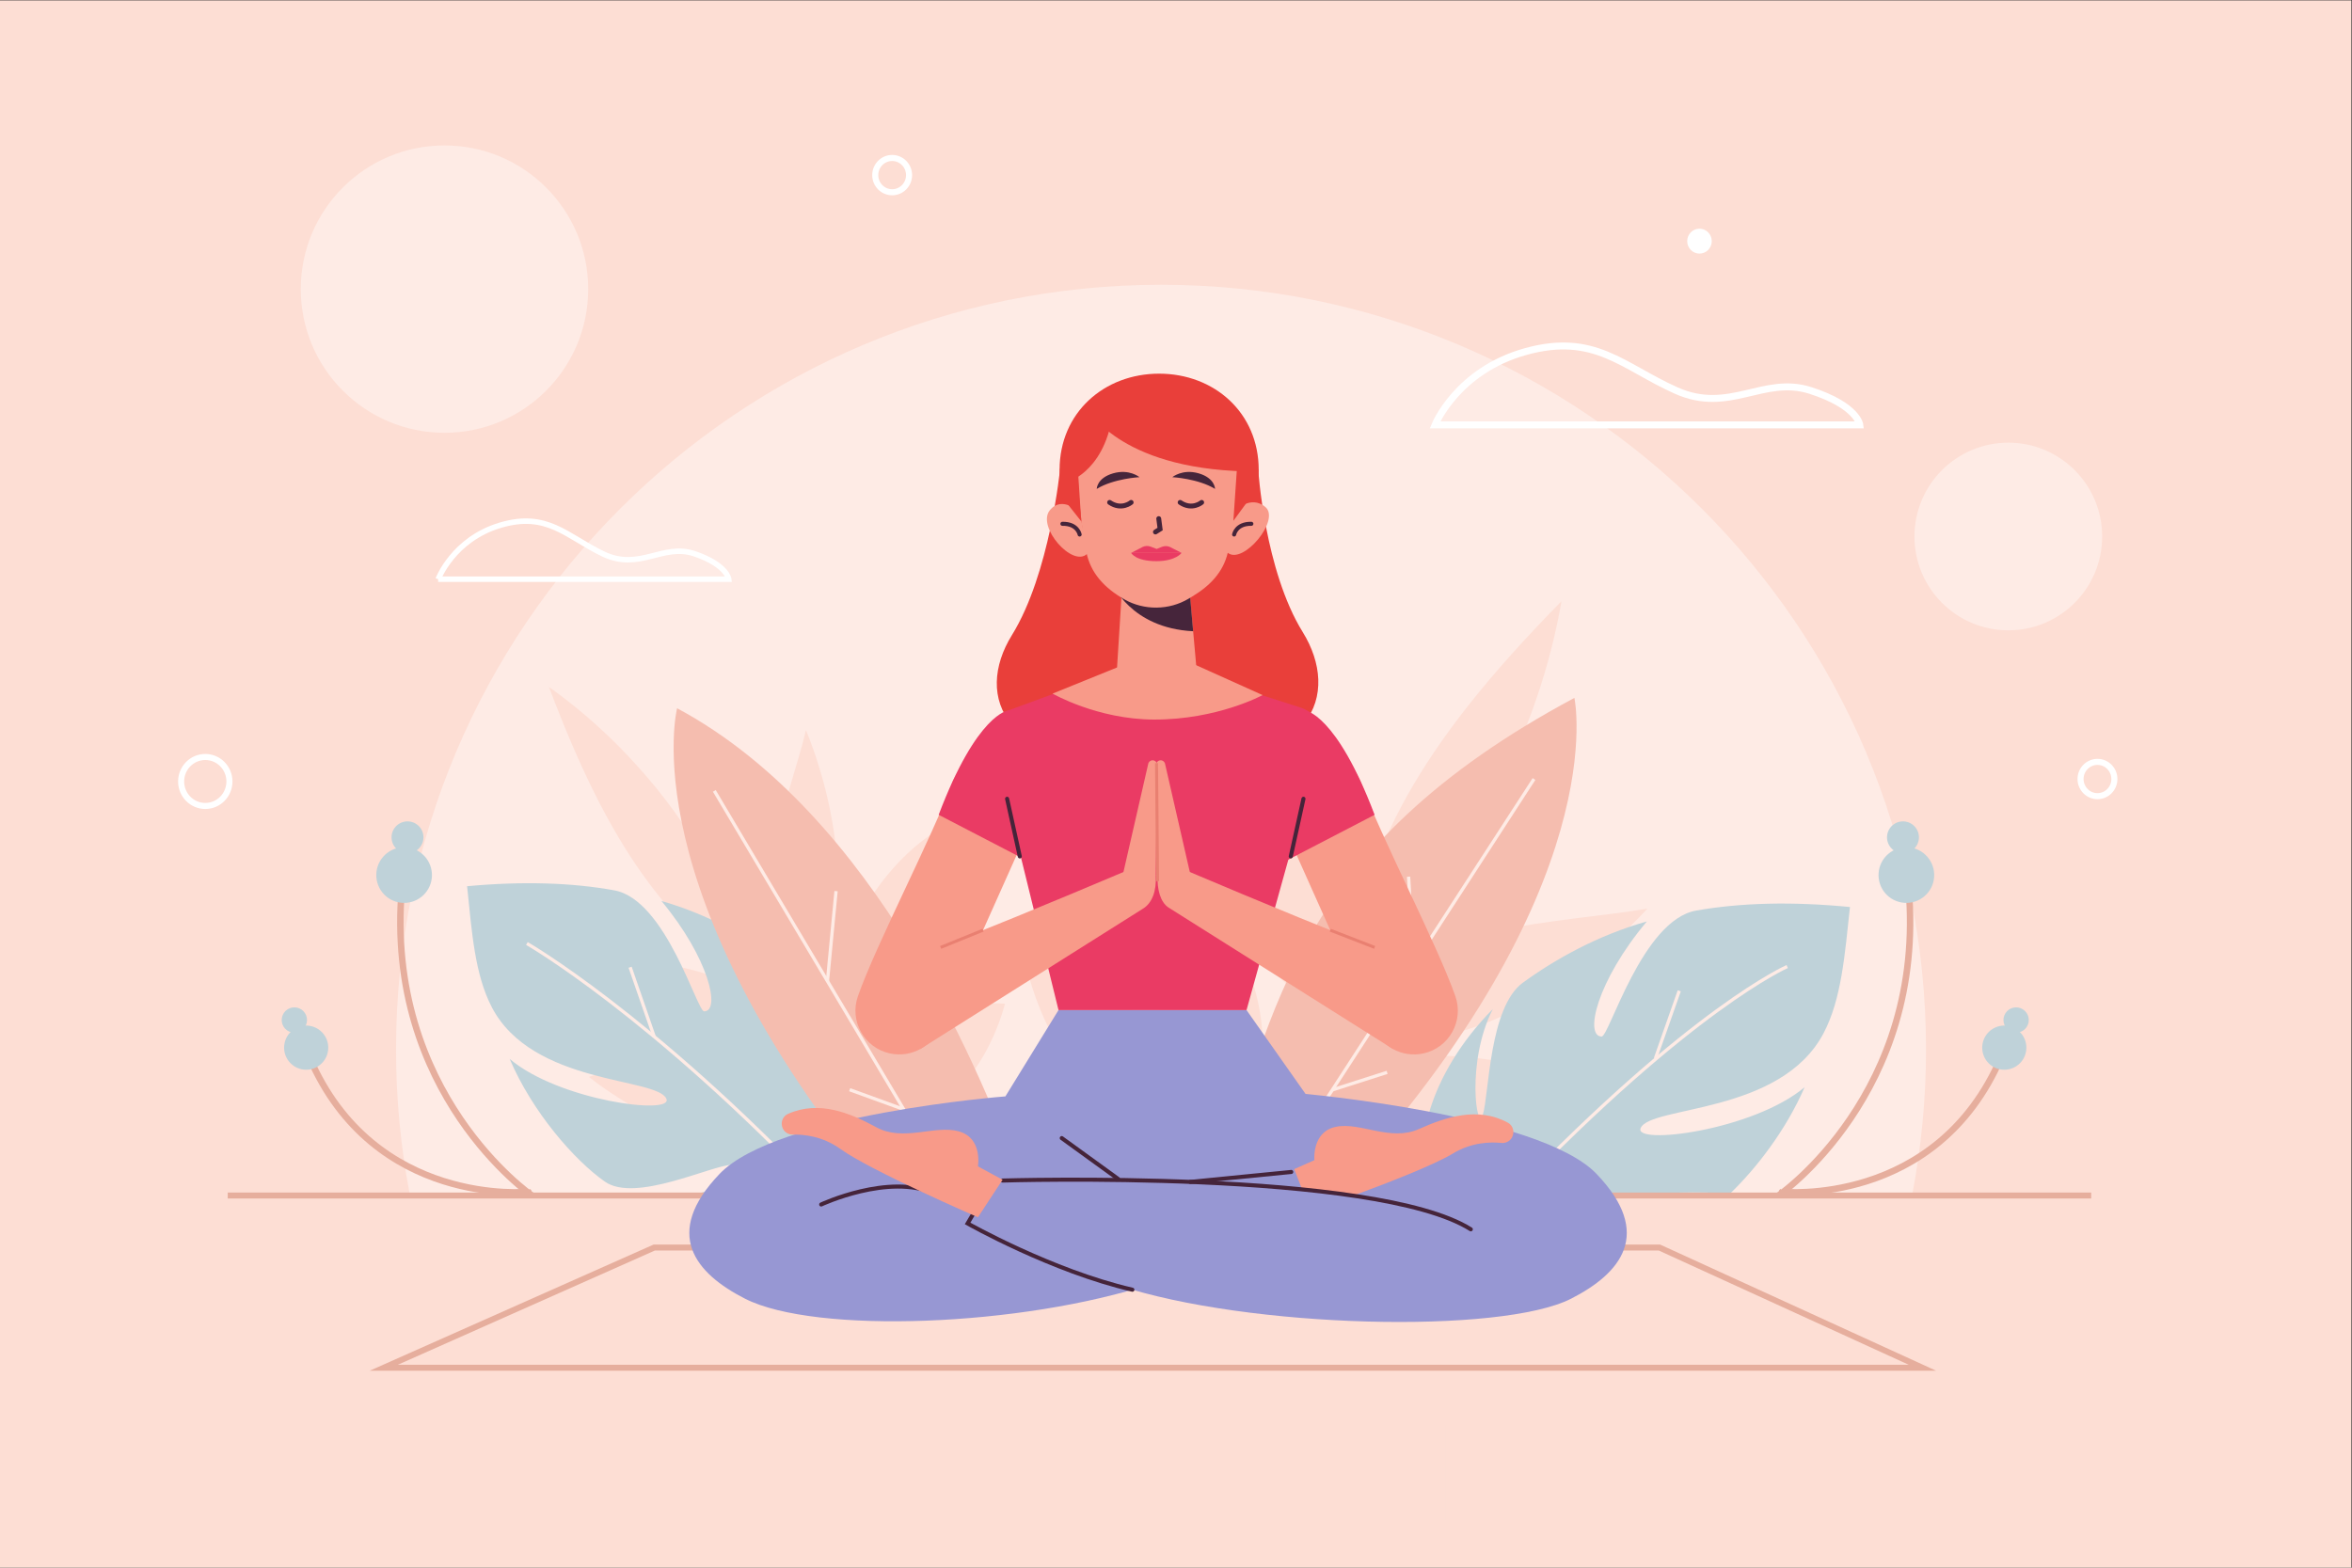 <svg width="1000" height="666.667" xmlns="http://www.w3.org/2000/svg">
 <rect width="100%" height="100%" fill="#333333" stroke="none"/>

 <g>
  <title>background</title>
  <rect height="402" width="582" y="-1" x="-1" fill="none" id="canvas_background"/>
 </g>
 <g>
  <title>Layer 1</title>
  <g transform="matrix(1.333, 0, 0, -1.333, 0, 666.667)" id="g10">
   <g transform="scale(0.1)" id="g12">
    <path d="m7500,0l-7500,0l0,5000l7500,0l0,-5000" fill-rule="nonzero" fill="#fdded4" id="path14"/>
    <path d="m6143.15,1652.8c0,1347.57 -1092.41,2439.99 -2439.98,2439.99c-1347.57,0 -2439.99,-1092.42 -2439.99,-2439.99c0,-157.96 15.19,-312.36 43.87,-461.96l4792.24,0c28.68,149.6 43.86,304 43.86,461.96" fill-rule="nonzero" fill="#feebe5" id="path16"/>
    <path d="m1876.11,4078.93c0,-253.15 -205.22,-458.37 -458.37,-458.37c-253.16,0 -458.377,205.22 -458.377,458.37c0,253.15 205.217,458.37 458.377,458.37c253.15,0 458.37,-205.22 458.37,-458.37" fill-rule="nonzero" fill="#feebe5" id="path18"/>
    <path d="m6704.99,3289.72c0,-165.32 -134.01,-299.33 -299.33,-299.33c-165.32,0 -299.33,134.01 -299.33,299.33c0,165.31 134.01,299.33 299.33,299.33c165.32,0 299.33,-134.02 299.33,-299.33" fill-rule="nonzero" fill="#feebe5" id="path20"/>
    <path d="m4577.14,3645.82l1354.94,0c0,0 -6.54,60.87 -157.09,109.57c-150.55,48.7 -258.55,-76.09 -428.74,0c-170.19,76.09 -260.45,185.26 -479.73,124.39c-219.27,-60.87 -289.38,-233.96 -289.38,-233.96z" stroke-width="22.156" stroke-miterlimit="10" stroke="#ffffff" fill="none" id="path22"/>
    <path d="m1397.52,3153.51l926.91,0c0,0 -4.47,44.77 -107.47,80.6c-102.99,35.82 -176.87,-55.98 -293.29,0c-116.43,55.97 -178.18,136.28 -328.18,91.5c-150.01,-44.78 -197.97,-172.1 -197.97,-172.1z" stroke-width="17.477" stroke-miterlimit="10" stroke="#ffffff" fill="none" id="path24"/>
    <path d="m6743.96,2516.01c0,-30.2 -24.15,-54.69 -53.94,-54.69c-29.79,0 -53.94,24.49 -53.94,54.69c0,30.21 24.15,54.69 53.94,54.69c29.79,0 53.94,-24.48 53.94,-54.69z" stroke-width="19.333" stroke-miterlimit="10" stroke="#ffffff" fill="none" id="path26"/>
    <path d="m2899.54,4442.61c0,-30.21 -24.15,-54.7 -53.94,-54.7c-29.78,0 -53.93,24.49 -53.93,54.7c0,30.2 24.15,54.69 53.93,54.69c29.79,0 53.94,-24.49 53.94,-54.69z" stroke-width="19.333" stroke-miterlimit="10" stroke="#ffffff" fill="none" id="path28"/>
    <path d="m5459.78,4231.95c0,-21.93 -17.54,-39.72 -39.17,-39.72c-21.65,0 -39.17,17.79 -39.17,39.72c0,21.94 17.52,39.73 39.17,39.73c21.63,0 39.17,-17.79 39.17,-39.73" fill-rule="nonzero" fill="#ffffff" id="path30"/>
    <path d="m731.813,2508.2c0,-43.15 -34.493,-78.13 -77.047,-78.13c-42.547,0 -77.047,34.98 -77.047,78.13c0,43.14 34.5,78.12 77.047,78.12c42.554,0 77.047,-34.98 77.047,-78.12z" stroke-width="19.333" stroke-miterlimit="10" stroke="#ffffff" fill="none" id="path32"/>
    <path d="m4287.91,1913.94c40.48,186.33 96.36,363.26 200.99,549.91c104.75,186.98 258.64,382.6 491.44,619.26c0,0 -7.29,-48.24 -26.41,-127.93c-19.26,-79.58 -51.37,-190.38 -103.03,-313.47c-101.53,-246.27 -283.94,-543.74 -562.99,-727.77" fill-rule="nonzero" fill="#fdded4" id="path34"/>
    <path d="m4207.48,1798.06c79.97,145.8 46.17,341.21 -15.75,514.61c-62.19,174.25 -151.29,327.18 -176,402.94c0,0 -60.03,-177.79 -70.91,-379.9c-9.16,-201.98 28.8,-433.82 262.66,-537.65" fill-rule="nonzero" fill="#fdded4" id="path36"/>
    <path d="m4191.31,1766.15c161.29,149.38 362.8,219.83 558.55,261.03c194.62,41.51 382.83,53.17 504.75,75.66c0,0 -35.76,-41.08 -98.54,-97.21c-62.04,-56.74 -151.71,-127.93 -256.28,-189.46c-209.33,-123.67 -482.32,-199.64 -708.48,-50.02" fill-rule="nonzero" fill="#fdded4" id="path38"/>
    <path d="m3948.57,1447.71c134.13,173.07 73.34,402.77 -22.24,581.21c-96.13,179.74 -225.45,312.61 -225.45,312.61c0,0 -10.35,-40.41 -19.18,-105.04c-9.29,-64.34 -17.83,-152.6 -13.92,-248.91c8.12,-191.64 61.4,-417.95 280.79,-539.87" fill-rule="nonzero" fill="#fdded4" id="path40"/>
    <path d="m3957.39,1459.15c152.52,109.99 362.02,167.21 575.44,174.03c213.36,5.89 432.5,-40.15 595.78,-153.79c0,0 -108.82,-67.39 -261.83,-115.33c-152.76,-48.41 -349.13,-75.43 -516.76,-5.5c-167.99,70.18 -265.26,96.32 -321.32,103.49c-56.2,7.65 -71.31,-2.9 -71.31,-2.9" fill-rule="nonzero" fill="#fdded4" id="path42"/>
    <path d="m3766.79,1285.19c0.92,-5.5 1.38,-10.79 1.61,-15.9c2.73,-0.32 5.46,-0.71 8.18,-1.02c4.85,-0.13 9.68,-0.35 14.52,-0.5c39.42,102.29 20.22,236.86 -50.66,356.95c-87.55,150.07 -253.39,276.91 -470.3,309.66c0,0 15.75,-84.91 62.06,-186.37c46.8,-101.45 124.68,-221.15 256.41,-284.74c127.84,-61.2 169.38,-126.84 178.18,-178.08" fill-rule="nonzero" fill="#fdded4" id="path44"/>
    <path d="m2390.87,1863.75c-125.12,97.18 -238.15,202.82 -342.26,349.28c-104.32,146.67 -198.78,334.06 -297.62,596.53c0,0 33.45,-22.72 86.35,-65.67c52.79,-43.02 124.53,-106.96 198.92,-190.25c149.47,-165.26 310.21,-410.67 354.61,-689.89" fill-rule="nonzero" fill="#fdded4" id="path46"/>
    <path d="m2450.38,1760.97c-81.9,113.05 -238.37,156.52 -387.79,170.62c-150.14,14.2 -293.34,0.2 -357.84,8.16c0,0 112.29,-109.13 258.94,-189.22c147.13,-78.73 332.05,-131.95 486.69,10.44" fill-rule="nonzero" fill="#fdded4" id="path48"/>
    <path d="m2468.74,1737.25c-57.63,176.65 -43.27,356.11 -9.08,520.77c33.59,163.91 87.26,312.3 110.91,413.74c0,0 18.7,-42 39.64,-110.04c21.64,-67.7 44.87,-161.71 55.98,-263.69c22.61,-204.36 -11.31,-440.56 -197.45,-560.78" fill-rule="nonzero" fill="#fdded4" id="path50"/>
    <path d="m2625.1,1438.14c-84.26,164.24 -275.14,199.2 -439.46,189.29c-165.45,-9.87 -307.07,-61.8 -307.07,-61.8c0,0 26.62,-22.29 71.75,-52.01c44.75,-29.96 107.54,-67.84 180.44,-99.03c145.15,-61.82 331.04,-101.32 494.34,23.55" fill-rule="nonzero" fill="#fdded4" id="path52"/>
    <path d="m2619.51,1448.96c-31.26,155.95 -4.41,336.84 61.19,502.84c66.28,165.62 173.08,317.24 311.63,402.05c0,0 14.07,-107.33 -0.97,-241.63c-14.6,-134.27 -59.54,-294.38 -167.05,-398.04c-107.79,-103.84 -159.44,-169.11 -183.33,-209.53c-24.31,-40.36 -21.47,-55.69 -21.47,-55.69" fill-rule="nonzero" fill="#fdded4" id="path54"/>
    <path d="m2729.48,1230.76c-49.29,101.7 -19.59,245.31 65.34,365.12c85.58,119.4 227.62,215.23 410.48,203.46c0,0 -17.87,-77.7 -66.49,-162.65c-48.33,-85.1 -126.39,-175.85 -240.64,-207.48c-110.46,-30.98 -152.17,-81.2 -166.72,-122.79c-14.31,-41.59 -1.97,-75.66 -1.97,-75.66" fill-rule="nonzero" fill="#fdded4" id="path56"/>
    <path d="m2571.65,1188.29c5.56,0.3 11.36,0.04 17.41,-0.97c32.99,-5.46 68.14,0.8 102.04,2.26c0.23,0.27 0.42,0.43 0.65,0.7c33.11,40.33 -39.91,17.51 73.28,155.3c57.27,69.71 14,307.11 -186.3,511.43c81.7,-161.32 46.81,-382.25 28.76,-322.32c-18.7,62.05 -17.28,327.8 -120.05,403.37c-97.63,71.78 -228.4,146.14 -377.68,188.9c152.46,-183.41 189.31,-351.53 136.29,-352.16c-22.99,-0.26 -121.87,356.1 -286.51,386.04c-136.27,24.78 -292.54,29.55 -469.67,13.22c15.07,-145.11 24.1,-280.95 78.9,-386.13c129.8,-249.15 527.45,-223.05 556.79,-292.15c22.47,-52.93 -342.27,-6.16 -499.86,127.3c72.31,-169.58 205.98,-322.97 303.67,-391.51c97.6,-68.45 340.84,52.81 405.24,53.75c61.94,0.91 42.68,-56.69 -124.13,-95.64c10.96,0.66 -10.82,-1.39 0,0c18.73,3.98 19.42,-2.5 38.15,1.45c17.82,3.76 36.91,4.73 49.93,-1.18c31.04,2.8 62.62,0.4 93.76,-0.27c16.14,-0.34 28.67,2.19 44.59,0c45.8,7.89 88.31,2.2 134.74,-1.39" fill-rule="evenodd" fill="#bfd2d9" id="path58"/>
    <path d="m1680.54,1991.34c0,0 393.15,-225.14 935.97,-795.74" stroke-width="10.46" stroke-miterlimit="10" stroke="#feebe5" fill="none" id="path60"/>
    <path d="m2009.79,1915.57l76.82,-221.42" stroke-width="10.46" stroke-miterlimit="10" stroke="#feebe5" fill="none" id="path62"/>
    <path d="m5816.19,1704.7c57.78,109.6 67.92,251.46 84.41,402.99c-184.97,17.96 -348.26,13.78 -490.75,-11.41c-172.15,-30.45 -277.27,-402.23 -301.3,-401.84c-55.38,0.93 -16.02,176.37 144.2,367.21c-156.18,-43.91 -293.18,-120.92 -395.54,-195.42c-107.75,-78.42 -107.63,-356.05 -127.47,-420.79c-19.17,-62.52 -54.49,168.48 31.7,336.59c-210.32,-212.44 -256.73,-460.22 -197.26,-533.35c117.55,-144.53 211.91,14.69 246.3,-27.6c9.71,-11.94 13.12,-15.99 0.74,-32.24c16.54,3.86 22.77,-0.78 37.84,-0.26c18.86,0.66 42.78,7.47 58.3,2.12c10.09,0.43 16.72,1.85 26.81,2.3c3.86,0.48 15.32,0.15 18.93,0c75.45,3.42 139.34,-2.29 214.9,-2.87c12.8,-0.1 25.55,-0.43 38.31,-0.75c103.86,6.31 207.34,11.62 311.33,3.49c86.65,83.18 180.63,206.61 238.24,339.88c-165.32,-138.61 -546.61,-185.59 -522.86,-130.43c30.99,72.06 446.29,42.75 583.17,302.38" fill-rule="evenodd" fill="#bfd2d9" id="path64"/>
    <path d="m5700.46,1917.76c0,0 -302.76,-131.42 -872.77,-724.76" stroke-width="10.46" stroke-miterlimit="10" stroke="#feebe5" fill="none" id="path66"/>
    <path d="m5356.1,1840.29l-75.99,-215.62" stroke-width="10.46" stroke-miterlimit="10" stroke="#feebe5" fill="none" id="path68"/>
    <path d="m3372.48,1194.47c15.15,54.61 25.31,115.96 27.44,182.89c-28.04,-79.65 -85.38,-148.94 -131.29,-191.32c34.68,2 69.25,7.36 103.85,8.43" fill-rule="evenodd" fill="#69cdca" id="path70"/>
    <path d="m2748.45,1189.87c15.34,-0.22 30.6,0.12 45.82,0.62c-20.53,15.98 -44.72,36.04 -73.18,61.12c5.03,-21.79 9.66,-42.25 14.09,-61.93c4.45,0.15 8.88,0.25 13.27,0.19" fill-rule="evenodd" fill="#69cdca" id="path72"/>
    <path d="m2936.6,1206.68c13.93,1 25.8,-1.56 35.8,-6.42c30.97,4.04 61.95,4.96 93.21,5.3c14.02,1.05 27.96,1.54 41.99,1.61c23.07,2.73 46.08,6.2 69.67,8.12c27.81,2.26 55.65,1.17 83.48,1.3c-121.72,350.04 -468.86,1186.47 -1101.07,1525.19c0,0 -149.94,-580.56 650.95,-1546.85c32.86,2.11 65.34,5.88 98.05,9.14c9.25,1.06 18.55,1.94 27.92,2.61" fill-rule="nonzero" fill="#f5bdaf" id="path74"/>
    <path d="m2278.4,2478.19l753.56,-1267.61" stroke-width="10.46" stroke-miterlimit="10" stroke="#feebe5" fill="none" id="path76"/>
    <path d="m2639.21,1871.24l27.44,287.19" stroke-width="10.46" stroke-miterlimit="10" stroke="#feebe5" fill="none" id="path78"/>
    <path d="m2710.06,1524.85l172.28,-62.59" stroke-width="10.46" stroke-miterlimit="10" stroke="#feebe5" fill="none" id="path80"/>
    <path d="m4026.06,1251.15c46.67,-7.12 96.21,-13.65 142.67,-21.65c17.2,-2.97 31.87,-2.56 50.62,-7.68c16.86,1.32 28.51,-9.33 43.41,-11.07c2.59,-0.3 5.01,-0.75 7.49,-1.15c882.72,960.43 751.43,1565.18 751.43,1565.18c-899.39,-481.05 -957.24,-1017.79 -1130.39,-1500.88c33.11,-6.32 66.17,-12.93 99.47,-18.21c11.48,-1.81 27.34,0.76 35.3,-4.54" fill-rule="nonzero" fill="#f5bdaf" id="path82"/>
    <path d="m4892.78,2516.01l-824.26,-1271.12" stroke-width="10.46" stroke-miterlimit="10" stroke="#feebe5" fill="none" id="path84"/>
    <path d="m4508.6,1923.57l-15.83,280.86" stroke-width="10.46" stroke-miterlimit="10" stroke="#feebe5" fill="none" id="path86"/>
    <path d="m4424.33,1580.21l-174.59,-55.84" stroke-width="10.46" stroke-miterlimit="10" stroke="#feebe5" fill="none" id="path88"/>
    <path d="m1696.76,1187.3c0,0 -472.69,325.87 -414.87,982.24" stroke-width="20.622" stroke-miterlimit="10" stroke="#e6ae9d" fill="none" id="path90"/>
    <path d="m1377.5,2215.99c3.54,-48.91 -33.24,-91.43 -82.15,-94.96c-48.91,-3.54 -91.42,33.24 -94.96,82.15c-3.54,48.91 33.24,91.42 82.15,94.96c48.91,3.54 91.42,-33.25 94.96,-82.15" fill-rule="nonzero" fill="#bfd2d9" id="path92"/>
    <path d="m1350.52,2333.66c2.02,-28.04 -19.06,-52.41 -47.1,-54.43c-28.03,-2.03 -52.4,19.05 -54.43,47.09c-2.03,28.04 19.06,52.41 47.09,54.43c28.04,2.03 52.41,-19.05 54.44,-47.09" fill-rule="nonzero" fill="#bfd2d9" id="path94"/>
    <path d="m1685.41,1199c0.47,-0.22 -492,-50.99 -698.676,429.39" stroke-width="20.622" stroke-miterlimit="10" stroke="#e6ae9d" fill="none" id="path96"/>
    <path d="m1036.06,1696.79c20.86,-32.84 11.15,-76.37 -21.68,-97.23c-32.841,-20.86 -76.372,-11.15 -97.232,21.68c-20.859,32.84 -11.152,76.37 21.684,97.23c32.84,20.86 76.368,11.15 97.228,-21.68" fill-rule="nonzero" fill="#bfd2d9" id="path98"/>
    <path d="m972.961,1768.84c11.957,-18.82 6.394,-43.77 -12.43,-55.73c-18.82,-11.96 -43.777,-6.4 -55.734,12.43c-11.961,18.82 -6.395,43.78 12.43,55.73c18.824,11.96 43.773,6.4 55.734,-12.43" fill-rule="nonzero" fill="#bfd2d9" id="path100"/>
    <path d="m5672.71,1187.3c0,0 472.65,325.87 414.83,982.24" stroke-width="20.622" stroke-miterlimit="10" stroke="#e6ae9d" fill="none" id="path102"/>
    <path d="m5991.93,2215.99c-3.53,-48.91 33.25,-91.43 82.15,-94.96c48.92,-3.54 91.43,33.24 94.96,82.15c3.54,48.91 -33.24,91.42 -82.15,94.96c-48.91,3.54 -91.42,-33.25 -94.96,-82.15" fill-rule="nonzero" fill="#bfd2d9" id="path104"/>
    <path d="m6018.92,2333.66c-2.03,-28.04 19.06,-52.41 47.1,-54.43c28.03,-2.03 52.4,19.05 54.43,47.09c2.02,28.04 -19.06,52.41 -47.1,54.43c-28.04,2.03 -52.4,-19.05 -54.43,-47.09" fill-rule="nonzero" fill="#bfd2d9" id="path106"/>
    <path d="m5684.02,1199c-0.48,-0.22 492,-50.99 698.69,429.39" stroke-width="20.622" stroke-miterlimit="10" stroke="#e6ae9d" fill="none" id="path108"/>
    <path d="m6333.38,1696.79c-20.86,-32.84 -11.15,-76.37 21.68,-97.23c32.84,-20.86 76.37,-11.15 97.23,21.68c20.85,32.84 11.15,76.37 -21.68,97.23c-32.85,20.86 -76.37,11.15 -97.23,-21.68" fill-rule="nonzero" fill="#bfd2d9" id="path110"/>
    <path d="m6396.47,1768.84c-11.96,-18.82 -6.39,-43.77 12.44,-55.73c18.81,-11.96 43.77,-6.4 55.73,12.43c11.95,18.82 6.4,43.78 -12.43,55.73c-18.82,11.96 -43.78,6.4 -55.74,-12.43" fill-rule="nonzero" fill="#bfd2d9" id="path112"/>
    <path d="m726.402,1187.3l5943.618,0" stroke-width="19.057" stroke-miterlimit="10" stroke="#e6ae9d" fill="none" id="path114"/>
    <path d="m2086.82,1021.4l-862.56,-383.47l4907.3,0l-838.83,383.47l-3205.91,0z" stroke-width="19.057" stroke-miterlimit="10" stroke="#e6ae9d" fill="none" id="path116"/>
    <path d="m3376.2,1778.89l-169.39,-275.34l324.94,-385.89l327.72,0l305.6,392.43l-189.18,268.8l-599.69,0" fill-rule="nonzero" fill="#9797d3" id="path118"/>
    <path d="m3206.81,1503.55c0,0 -728.86,-56.31 -911.68,-247.26c-182.82,-190.95 -77.43,-317.36 81.26,-398.149c223.44,-113.75 883.14,-89.379 1300.84,48.75l68.29,398.149l-538.71,198.51" fill-rule="nonzero" fill="#9797d3" id="path120"/>
    <path d="m4146.19,1513.08c0,0 763.24,-65.84 946.07,-256.79c182.82,-190.95 77.43,-317.36 -81.25,-398.149c-223.46,-113.75 -1028.68,-94.891 -1446.37,43.25l77.23,403.649l504.32,208.04" fill-rule="nonzero" fill="#9797d3" id="path122"/>
    <path d="m4317.22,1187.31l-164.09,19.52l-25.04,64.7l64.27,28.55c0,0 -8.85,91.47 69.77,106.68c78.61,15.2 172.44,-48.21 263.76,-7.3c84.28,37.76 187.36,72.44 283.53,20.24c14.2,-7.71 20.88,-24.64 16.03,-40.05l-0.36,-1.16c-4.89,-15.53 -20.1,-25.12 -36.29,-23.46c-33.94,3.49 -94.48,2.74 -154.2,-33.51c-60.52,-36.72 -206.89,-93.56 -317.38,-134.21l0,0" fill-rule="nonzero" fill="#f89a89" id="path124"/>
    <path d="m3796.4,1230.76l322.16,31.68" stroke-width="12.951" stroke-miterlimit="10" stroke-linecap="round" stroke="#45243a" fill="none" id="path126"/>
    <path d="m3611.81,886.789c-256.84,59.301 -525.56,211.431 -525.56,211.431l16.01,27.19" stroke-width="12.951" stroke-miterlimit="10" stroke-linecap="round" stroke="#45243a" fill="none" id="path128"/>
    <path d="m3197.86,1235.06c0,0 1188.55,36.63 1493.35,-155.55" stroke-width="12.951" stroke-miterlimit="10" stroke-linecap="round" stroke="#45243a" fill="none" id="path130"/>
    <path d="m2619.26,1158.68c0,0 215.28,100.85 362.36,34.79" stroke-width="12.951" stroke-miterlimit="10" stroke-linecap="round" stroke="#45243a" fill="none" id="path132"/>
    <path d="m3119.17,1117.88l78.69,119.79l-78.69,42.58c0,0 15.97,90.51 -61.23,111.8c-77.19,21.3 -175.68,-34.6 -263.52,13.31c-81.08,44.23 -181.14,86.85 -281.1,42.31c-14.76,-6.58 -22.73,-22.93 -19.1,-38.68l0.28,-1.19c3.65,-15.86 18.07,-26.6 34.34,-26.21c34.1,0.82 94.41,-4.64 151.12,-45.44c97.83,-70.39 439.21,-218.27 439.21,-218.27" fill-rule="nonzero" fill="#f89a89" id="path134"/>
    <path d="m3386.53,1370.49l179.77,-130.2" stroke-width="12.951" stroke-miterlimit="10" stroke-linecap="round" stroke="#45243a" fill="none" id="path136"/>
    <path d="m4155.14,2984.82c-121.59,196.31 -142.03,519.1 -142.03,519.1l-298.91,123.36l0,10.16l-18.07,-5.08l-18.06,5.08l0,-10.16l-296.68,-120.42c0,0 -32.28,-335.58 -153.87,-531.88c-120.15,-194 -33.92,-436.33 468.61,-400.62c502.53,-35.71 579.16,216.46 459.01,410.46" fill-rule="nonzero" fill="#e93f3a" id="path138"/>
    <path d="m3862.99,2835.33l289.29,-92.65c54.09,-19.83 67.89,-79.87 53.73,-135.72l-230.12,-828.07l-599.69,0l-207.93,845.5c-8.69,38.82 10.33,95.52 47.29,110.23l312.9,115.04l334.53,-14.33" fill-rule="nonzero" fill="#ea3b64" id="path140"/>
    <path d="m4076.5,2405.91l302.41,-676.37c23.79,-65.8 92.6,-103.84 160.98,-88.96l0,0c82.09,17.85 129.97,103.55 102.04,182.78c-59.46,168.69 -238.52,509.94 -299.84,678.82c-29.84,82.21 -126.46,117.78 -202.52,74.58l0,0c-59.83,-33.99 -86.46,-106.14 -63.07,-170.85" fill-rule="nonzero" fill="#f89a89" id="path142"/>
    <path d="m4162.8,2734.62c0,0 98.95,-8.91 221.6,-332.77l-287.11,-149.1l-93.42,277.83l158.93,204.04" fill-rule="nonzero" fill="#ea3b64" id="path144"/>
    <path d="m4117.04,2269.19l40.45,183.78" stroke-width="12.951" stroke-miterlimit="10" stroke-linecap="round" stroke="#45243a" fill="none" id="path146"/>
    <path d="m4451.51,1957.5c-8.2,2.73 -3.57,-14.82 -728.34,292.08l-31.08,-41.62c-1.51,-43.09 8.37,-84.46 35.11,-102.02l716.18,-451.5l8.13,303.06" fill-rule="nonzero" fill="#f89a89" id="path148"/>
    <path d="m3692.09,2207.96l-4.3,353.34c-0.09,7.96 6.33,14.46 14.29,14.46l0,0c7.05,0 13.04,-5.13 14.13,-12.08l95.79,-418.49l-119.91,62.77" fill-rule="nonzero" fill="#f89a89" id="path150"/>
    <path d="m4242.85,2033.83l141.67,-54.99" stroke-width="9.529" stroke-miterlimit="10" stroke="#e98071" fill="none" id="path152"/>
    <path d="m3301.87,2405.91l-302.41,-676.37c-23.79,-65.8 -92.61,-103.84 -160.98,-88.96l0,0c-82.09,17.85 -129.97,103.55 -102.04,182.78c59.45,168.69 238.52,509.94 299.83,678.82c29.85,82.21 126.47,117.78 202.52,74.58l0,0c59.84,-33.99 86.47,-106.14 63.08,-170.85" fill-rule="nonzero" fill="#f89a89" id="path154"/>
    <path d="m3215.56,2734.62c0,0 -98.94,-8.91 -221.6,-332.77l287.12,-149.1l93.42,277.83l-158.94,204.04" fill-rule="nonzero" fill="#ea3b64" id="path156"/>
    <path d="m3252.7,2269.19l-40.46,183.78" stroke-width="12.951" stroke-miterlimit="10" stroke-linecap="round" stroke="#45243a" fill="none" id="path158"/>
    <path d="m2926.86,1957.5c8.2,2.73 3.56,-14.82 728.34,292.08l31.08,-41.62c2.98,-48.81 -11.62,-86.51 -38.36,-104.06l-712.93,-449.46l-8.13,303.06" fill-rule="nonzero" fill="#f89a89" id="path160"/>
    <path d="m3686.28,2207.96l4.3,353.34c0.09,7.96 -6.33,14.46 -14.3,14.46l0,0c-7.04,0 -13.03,-5.13 -14.12,-12.08l-95.79,-418.49l119.91,62.77" fill-rule="nonzero" fill="#f89a89" id="path162"/>
    <path d="m3688.87,2566.92l3.27,-376.82" stroke-width="9.529" stroke-miterlimit="10" stroke="#e98071" fill="none" id="path164"/>
    <path d="m3135.51,2033.83l-135.2,-54.99" stroke-width="9.529" stroke-miterlimit="10" stroke="#e98071" fill="none" id="path166"/>
    <path d="m3579.58,2878.67l-222.33,-90.12c0,0 142.58,-82.3 323.37,-82.85c202.22,-0.61 346.56,78.09 346.56,78.09l-232.02,104.41l-215.58,-9.53" fill-rule="nonzero" fill="#f89a89" id="path168"/>
    <path d="m3795.63,3099.28c0,0 -34.34,-1.19 -82.26,-10.1c-47.91,-8.9 -87.03,16.27 -96.67,-16.16c-0.19,-0.65 -39.12,32.43 -39.12,32.43l-20.02,-319.21c0,0 127.27,-77.61 265.7,4.01l-27.63,309.03" fill-rule="nonzero" fill="#f89a89" id="path170"/>
    <path d="m3547.25,3140.8c0,0 57.84,-143.34 258.38,-153.33l-16.79,191.28l-241.59,-37.95" fill-rule="nonzero" fill="#46253b" id="path172"/>
    <path d="m4014.74,3502.19c0,-182.71 -142.18,-330.82 -317.57,-330.82c-175.39,0 -317.57,148.11 -317.57,330.82c0,182.71 142.18,307 317.57,307c175.39,0 317.57,-124.29 317.57,-307" fill-rule="nonzero" fill="#e93f3a" id="path174"/>
    <path d="m3946.29,3495.84c0,-103.93 -15.04,-193.62 -30.06,-257.28c-14.71,-62.31 -56.07,-105.86 -114.55,-140.92l-10.65,-6.39c-61.86,-37.08 -141.8,-37.95 -204.61,-2.21l0,0c-63.36,36.05 -107.72,83.58 -121.37,150.45c-24.83,121.64 -27.54,256.35 -27.54,256.35c0,0 -23.62,262.37 250.77,257.27c274.38,-5.1 258.01,-257.27 258.01,-257.27" fill-rule="nonzero" fill="#f89a89" id="path176"/>
    <path d="m3467.43,3234.35c-46.29,-44.73 -161.65,86.72 -118.86,139.19c39.44,48.36 95.47,-6.83 95.47,-6.83l9.5,-49.32l14.13,-66.39l3.64,-14.89l-3.88,-1.76" fill-rule="nonzero" fill="#f89a89" id="path178"/>
    <path d="m3916.1,3237.6c49.06,-38.63 167.96,104.41 120.39,145.73c-47.57,41.32 -99.4,-13.01 -99.4,-13.01l-8.6,-49.47l-12.92,-66.61l-3.38,-14.94l3.91,-1.7" fill-rule="nonzero" fill="#f89a89" id="path180"/>
    <path d="m3390.38,3411.92l58.39,-73.9l-11.77,180.11l-46.62,-106.21z" fill-rule="nonzero" fill="#e93f3a" id="path182"/>
    <path d="m3986.79,3411.92l-52.83,-72.17l12.09,178.38l40.74,-106.21z" fill-rule="nonzero" fill="#e93f3a" id="path184"/>
    <path d="m3695.91,3346.73l4.34,-33.26l-14.9,-9.34" stroke-width="15.542" stroke-miterlimit="10" stroke-linecap="round" stroke="#45243a" fill="none" id="path186"/>
    <path d="m3607.86,3237.39l160.82,0c0,0 -18.09,-26.37 -80.41,-26.37c-67.23,0 -80.41,26.37 -80.41,26.37" fill-rule="nonzero" fill="#ea3b63" id="path188"/>
    <path d="m3607.86,3237.39l36.74,19c7.09,3.67 17.41,4.1 25.3,1.07l19.39,-7.47l17.35,6.94c7.87,3.15 18.32,2.79 25.51,-0.89l36.53,-18.65l-160.82,0" fill-rule="nonzero" fill="#ea3b63" id="path190"/>
    <path d="m3607.86,3398.45c0,0 -30.46,-26.02 -68.64,0" stroke-width="15.542" stroke-miterlimit="10" stroke-linecap="round" stroke="#45243a" fill="none" id="path192"/>
    <path d="m3832.79,3398.45c0,0 -30.46,-26.02 -68.64,0" stroke-width="15.542" stroke-miterlimit="10" stroke-linecap="round" stroke="#45243a" fill="none" id="path194"/>
    <path d="m3739.17,3479c0,0 81.78,-4.24 136.29,-37.37c0,0 0,34.34 -51.92,49.49c-51.92,15.15 -84.37,-12.12 -84.37,-12.12" fill-rule="nonzero" fill="#46253b" id="path196"/>
    <path d="m3634.45,3479c0,0 -81.77,-4.24 -136.29,-37.37c0,0 0,34.34 51.92,49.49c51.92,15.15 84.37,-12.12 84.37,-12.12" fill-rule="nonzero" fill="#46253b" id="path198"/>
    <path d="m3467.38,3700.43c0,0 95.49,-193.45 508.02,-203.06c0,0 44.58,183.08 -166.86,255.81c-211.44,72.73 -341.16,-52.75 -341.16,-52.75" fill-rule="nonzero" fill="#e93f3a" id="path200"/>
    <path d="m3408.73,3465.16c0,0 127.31,37.38 143.77,247.77c0,0 -128.97,-19.64 -143.77,-247.77" fill-rule="nonzero" fill="#e93f3a" id="path202"/>
    <path d="m3443.59,3296.08c0,0 -6.46,35.09 -54.98,34.12" stroke-width="12.951" stroke-miterlimit="10" stroke-linecap="round" stroke="#45243a" fill="none" id="path204"/>
    <path d="m3936.29,3296.08c0,0 6.45,35.09 54.98,34.12" stroke-width="12.951" stroke-miterlimit="10" stroke-linecap="round" stroke="#45243a" fill="none" id="path206"/>
    <path d="m3850.84,345.289c-4.33,-4.43 -8.04,-9.297 -11.08,-14.527l-4.65,2.41c-0.68,2.969 -3.5,5.019 -6.59,4.66c-3.32,-0.391 -5.69,-3.391 -5.3,-6.703c0.39,-3.309 3.39,-5.668 6.7,-5.277c0.66,0.078 1.27,0.25 1.84,0.519l4.51,-2.351c-2.51,-5.528 -4.33,-11.379 -5.39,-17.43l7.47,-1.32c2.29,13.062 8.5,25.07 17.91,34.73l-5.42,5.289" fill-rule="nonzero" fill="#1c191c" id="path208"/>
    <path d="m3905.71,368.309c-1.71,0 -3.41,-0.059 -5.1,-0.168l-0.73,6.257c1.88,1.5 2.96,3.891 2.66,6.454c-0.46,3.929 -4.02,6.738 -7.95,6.277c-3.94,-0.457 -6.75,-4.02 -6.28,-7.949c0.29,-2.551 1.89,-4.621 4.04,-5.641l0.74,-6.238c-7.14,-1.172 -14.03,-3.332 -20.6,-6.461l3.27,-6.852c9.34,4.481 19.42,6.742 29.95,6.742c4.97,0 9.93,-0.519 14.76,-1.582l1.6,7.411c-5.35,1.16 -10.85,1.75 -16.36,1.75" fill-rule="nonzero" fill="#1c191c" id="path210"/>
    <path d="m3971.74,342.84c3.31,0.402 5.66,3.41 5.25,6.719c-0.4,3.312 -3.41,5.66 -6.72,5.25c-3.09,-0.379 -5.35,-3.028 -5.3,-6.079l-4.16,-3.628c-4.18,4.296 -8.9,8.117 -14.07,11.386l-4.04,-6.406c11.33,-7.152 20.2,-17.273 25.63,-29.25l6.9,3.129c-2.51,5.531 -5.67,10.711 -9.42,15.437l4.02,3.512c0.62,-0.121 1.25,-0.16 1.91,-0.07" fill-rule="nonzero" fill="#1c191c" id="path212"/>
    <path d="m3900.24,266.23c-3.86,-0.23 -7.75,-0.351 -11.57,-0.351c-8.81,0 -17.33,0.601 -24.78,1.801c-3.91,0.609 -8.46,1.539 -12.71,2.922c10.47,-18.622 30.69,-31.25 53.89,-31.25c28.55,0 52.62,19.16 59.49,45.027c-6.82,-4.5 -15.06,-8.258 -24.58,-11.231c-11.8,-3.679 -25.55,-6.066 -39.74,-6.918" fill-rule="nonzero" fill="#1c191c" id="path214"/>
    <path d="m3931.49,297.082c-7.5,0 -13.6,6.098 -13.6,13.598c0,7.5 6.1,13.609 13.6,13.609c7.5,0 13.61,-6.109 13.61,-13.609c0,-7.5 -6.11,-13.598 -13.61,-13.598zm-47.37,-9.082c-10.19,0 -18.5,8.301 -18.5,18.488c0,10.211 8.31,18.512 18.5,18.512c10.2,0 18.5,-8.301 18.5,-18.512c0,-10.187 -8.3,-18.488 -18.5,-18.488zm68.96,74.23c-33.51,0 -60.79,-26.668 -60.79,-59.437c0,-4.25 0.46,-8.492 1.37,-12.609c6.74,-4.821 27.06,-8.903 53.48,-7.313c28.79,1.742 52.96,9.582 66.71,21.59c-0.04,1.941 -0.2,3.902 -0.45,5.812c-3.79,29.618 -29.73,51.957 -60.32,51.957" fill-rule="nonzero" fill="#1c191c" id="path216"/>
    <path d="m4065.75,334.48c-2.95,1.161 -8.05,3.09 -13.83,2.379c-5.5,-0.699 -8.43,-3.41 -8.43,-10.07l0,-8.66l22.28,0l0,-17.168l-22.28,0l0,-54.551l-19.32,0l0,54.551l-13.4,0l0,17.168l13.4,0l0,8.883c0,16.797 8.95,27.82 25.68,27.82c6.43,0 11.58,-1.211 15.9,-3.07l0,-17.282" fill-rule="nonzero" fill="#1c191c" id="path218"/>
    <path d="m4112.77,301.16c-1.76,0.301 -3.57,0.461 -5.26,0.461c-8.96,0 -15.1,-5.48 -15.1,-16.129l0,-39.082l-19.31,0l0,71.719l18.73,0l0,-7.848c4.51,6.731 11.39,9.77 20.2,9.77c4.14,0 8.48,-1.27 10.94,-3.371l-10.2,-15.52" fill-rule="nonzero" fill="#1c191c" id="path220"/>
    <path d="m4138.3,289.031l31.76,0c-1.78,9.18 -7.34,14.367 -15.62,14.367c-9.11,0 -14.43,-5.476 -16.14,-14.367zm51.15,-6.66c0,-2.211 -0.15,-4.883 -0.37,-6.512l-50.85,0c2.07,-10.359 9.33,-14.867 18.43,-14.867c6.22,0 12.95,2.52 18.13,6.879l11.32,-12.43c-8.13,-7.48 -18.49,-10.89 -30.56,-10.89c-21.99,0 -37.23,14.961 -37.23,37.531c0,22.578 14.8,37.969 36.27,37.969c20.64,0 34.78,-15.321 34.86,-37.68" fill-rule="nonzero" fill="#1c191c" id="path222"/>
    <path d="m4214.83,289.031l31.76,0c-1.78,9.18 -7.33,14.367 -15.61,14.367c-9.12,0 -14.44,-5.476 -16.15,-14.367zm51.16,-6.66c0,-2.211 -0.16,-4.883 -0.38,-6.512l-50.84,0c2.07,-10.359 9.32,-14.867 18.42,-14.867c6.22,0 12.95,2.52 18.14,6.879l11.32,-12.43c-8.14,-7.48 -18.5,-10.89 -30.57,-10.89c-21.98,0 -37.23,14.961 -37.23,37.531c0,22.578 14.81,37.969 36.27,37.969c20.65,0 34.79,-15.321 34.87,-37.68" fill-rule="nonzero" fill="#1c191c" id="path224"/>
    <path d="m4292.67,282.301c0,-11.321 7.48,-19.762 18.42,-19.762c11.41,0 18.51,8.813 18.51,19.762c0,10.949 -7.1,19.758 -18.51,19.758c-10.94,0 -18.42,-8.438 -18.42,-19.758zm56.76,0c0,-21.539 -14.95,-37.75 -34.7,-37.75c-9.62,0 -16.44,3.781 -21.1,9.328l0,-37.078l-19.25,0l0,101.328l18.88,0l0,-7.918c4.66,5.84 11.54,9.84 21.39,9.84c19.83,0 34.78,-16.211 34.78,-37.75" fill-rule="nonzero" fill="#1c191c" id="path226"/>
    <path d="m4377.88,246.41l-19.32,0l0,71.719l19.32,0l0,-71.719zm2.59,95.18c0,-6.961 -5.4,-12.281 -12.36,-12.281c-6.96,0 -12.28,5.32 -12.28,12.281c0,6.961 5.32,12.43 12.28,12.43c6.96,0 12.36,-5.469 12.36,-12.43" fill-rule="nonzero" fill="#1c191c" id="path228"/>
    <path d="m4410.12,292.59l27.02,25.539l23.68,0l-34.79,-33.75l35.01,-37.969l-23.76,0l-27.16,29.012l0,-29.012l-19.32,0l0,106.582l19.32,0l0,-60.402" fill-rule="nonzero" fill="#1c191c" id="path230"/>
    <path d="m3093.92,266.238l0,32.082c-3.95,6.149 -12.45,11.43 -21.24,11.43c-14.21,0 -22.7,-11.719 -22.7,-27.398c0,-15.672 8.49,-27.243 22.7,-27.243c8.79,0 17.29,4.981 21.24,11.129zm0,-19.179l0,10.55c-5.27,-7.187 -13.92,-12.308 -23.88,-12.308c-18.45,0 -31.49,14.058 -31.49,37.051c0,22.558 12.89,37.207 31.49,37.207c9.53,0 18.17,-4.688 23.88,-12.45l0,37.653l10.99,0l0,-97.703l-10.99,0" fill-rule="nonzero" fill="#1c191c" id="path232"/>
    <path d="m3153.83,310.48c-15.09,0 -22.56,-12.75 -23.14,-23.589l46.43,0c-0.15,10.55 -7.18,23.589 -23.29,23.589zm-34.71,-27.98c0,20.512 14.64,37.059 34.85,37.059c21.39,0 33.99,-16.7 33.99,-37.938l0,-2.781l-57.27,0c0.88,-13.328 10.25,-24.461 25.49,-24.461c8.05,0 16.25,3.23 21.82,8.93l5.27,-7.18c-7.03,-7.027 -16.55,-10.828 -28.12,-10.828c-20.95,0 -36.03,15.078 -36.03,37.199" fill-rule="nonzero" fill="#1c191c" id="path234"/>
    <path d="m3195.87,256.441l5.71,7.899c4.68,-5.418 13.62,-10.11 23.29,-10.11c10.84,0 16.7,5.129 16.7,12.161c0,17.14 -43.8,6.589 -43.8,32.808c0,10.992 9.52,20.36 26.37,20.36c12.01,0 20.5,-4.539 26.22,-10.25l-5.13,-7.618c-4.25,5.129 -12.01,8.938 -21.09,8.938c-9.67,0 -15.68,-4.84 -15.68,-11.137c0,-15.523 43.8,-5.273 43.8,-32.812c0,-11.871 -9.52,-21.379 -27.83,-21.379c-11.57,0 -21.39,3.508 -28.56,11.14" fill-rule="nonzero" fill="#1c191c" id="path236"/>
    <path d="m3266.47,247.059l0,70.742l10.99,0l0,-70.742l-10.99,0zm-1.9,88.171c0,4.11 3.36,7.481 7.32,7.481c4.1,0 7.47,-3.371 7.47,-7.481c0,-4.101 -3.37,-7.32 -7.47,-7.32c-3.96,0 -7.32,3.219 -7.32,7.32" fill-rule="nonzero" fill="#1c191c" id="path238"/>
    <path d="m3346.88,267.41l0,30.91c-3.8,6.149 -12.3,11.43 -21.09,11.43c-14.21,0 -22.7,-11.281 -22.7,-26.961c0,-15.519 8.49,-26.949 22.7,-26.949c8.79,0 17.29,5.422 21.09,11.57zm-51.26,-38.508l5.56,8.2c5.86,-7.032 12.89,-9.68 23,-9.68c11.72,0 22.7,5.719 22.7,21.238l0,10.121c-5.12,-7.191 -13.77,-12.609 -23.73,-12.609c-18.45,0 -31.49,13.769 -31.49,36.617c0,22.711 12.89,36.77 31.49,36.77c9.53,0 18.02,-4.688 23.73,-12.45l0,10.692l10.99,0l0,-68.699c0,-23.442 -16.41,-30.75 -33.69,-30.75c-12.01,0 -20.22,2.339 -28.56,10.55" fill-rule="nonzero" fill="#1c191c" id="path240"/>
    <path d="m3423.93,247.059l0,46.281c0,12.449 -6.3,16.41 -15.82,16.41c-8.64,0 -16.85,-5.281 -20.95,-10.988l0,-51.703l-10.98,0l0,70.742l10.98,0l0,-10.25c4.98,5.859 14.65,12.008 25.19,12.008c14.8,0 22.57,-7.469 22.57,-22.848l0,-49.652l-10.99,0" fill-rule="nonzero" fill="#1c191c" id="path242"/>
    <path d="m3483.84,310.48c-15.09,0 -22.56,-12.75 -23.14,-23.589l46.43,0c-0.15,10.55 -7.18,23.589 -23.29,23.589zm-34.72,-27.98c0,20.512 14.65,37.059 34.86,37.059c21.39,0 33.99,-16.7 33.99,-37.938l0,-2.781l-57.27,0c0.87,-13.328 10.25,-24.461 25.48,-24.461c8.06,0 16.26,3.23 21.83,8.93l5.27,-7.18c-7.03,-7.027 -16.55,-10.828 -28.12,-10.828c-20.95,0 -36.04,15.078 -36.04,37.199" fill-rule="nonzero" fill="#1c191c" id="path244"/>
    <path d="m3583.3,266.238l0,32.082c-3.96,6.149 -12.46,11.43 -21.24,11.43c-14.21,0 -22.7,-11.719 -22.7,-27.398c0,-15.672 8.49,-27.243 22.7,-27.243c8.78,0 17.28,4.981 21.24,11.129zm0,-19.179l0,10.55c-5.28,-7.187 -13.92,-12.308 -23.88,-12.308c-18.46,0 -31.5,14.058 -31.5,37.051c0,22.558 12.9,37.207 31.5,37.207c9.52,0 18.17,-4.688 23.88,-12.45l0,37.653l10.98,0l0,-97.703l-10.98,0" fill-rule="nonzero" fill="#1c191c" id="path246"/>
    <path d="m3678.79,255.109c14.36,0 22.86,11.571 22.86,27.243c0,15.679 -8.5,27.398 -22.86,27.398c-8.63,0 -17.28,-5.281 -21.09,-11.43l0,-32.082c3.81,-6.148 12.46,-11.129 21.09,-11.129zm-32.07,-8.05l0,97.703l10.98,0l0,-37.653c5.72,7.762 14.21,12.45 23.88,12.45c18.45,0 31.49,-14.649 31.49,-37.207c0,-22.993 -13.04,-37.051 -31.49,-37.051c-9.96,0 -18.6,5.121 -23.88,12.308l0,-10.55l-10.98,0" fill-rule="nonzero" fill="#1c191c" id="path248"/>
    <path d="m3725.08,229.332c1.61,-0.742 4.25,-1.184 6.01,-1.184c4.83,0 8.06,1.622 10.55,7.481l4.68,10.691l-29.59,71.481l11.87,0l23.58,-58l23.43,58l12.02,0l-35.45,-85.102c-4.25,-10.25 -11.42,-14.207 -20.8,-14.347c-2.34,0 -6,0.429 -8.06,1.027l1.76,9.953" fill-rule="nonzero" fill="#1c191c" id="path250"/>
   </g>
  </g>
  <rect height="41" width="222" y="605.612" x="392.5" stroke-width="1.5" fill="#fdded4" id="svg_1"/>
 </g>
</svg>